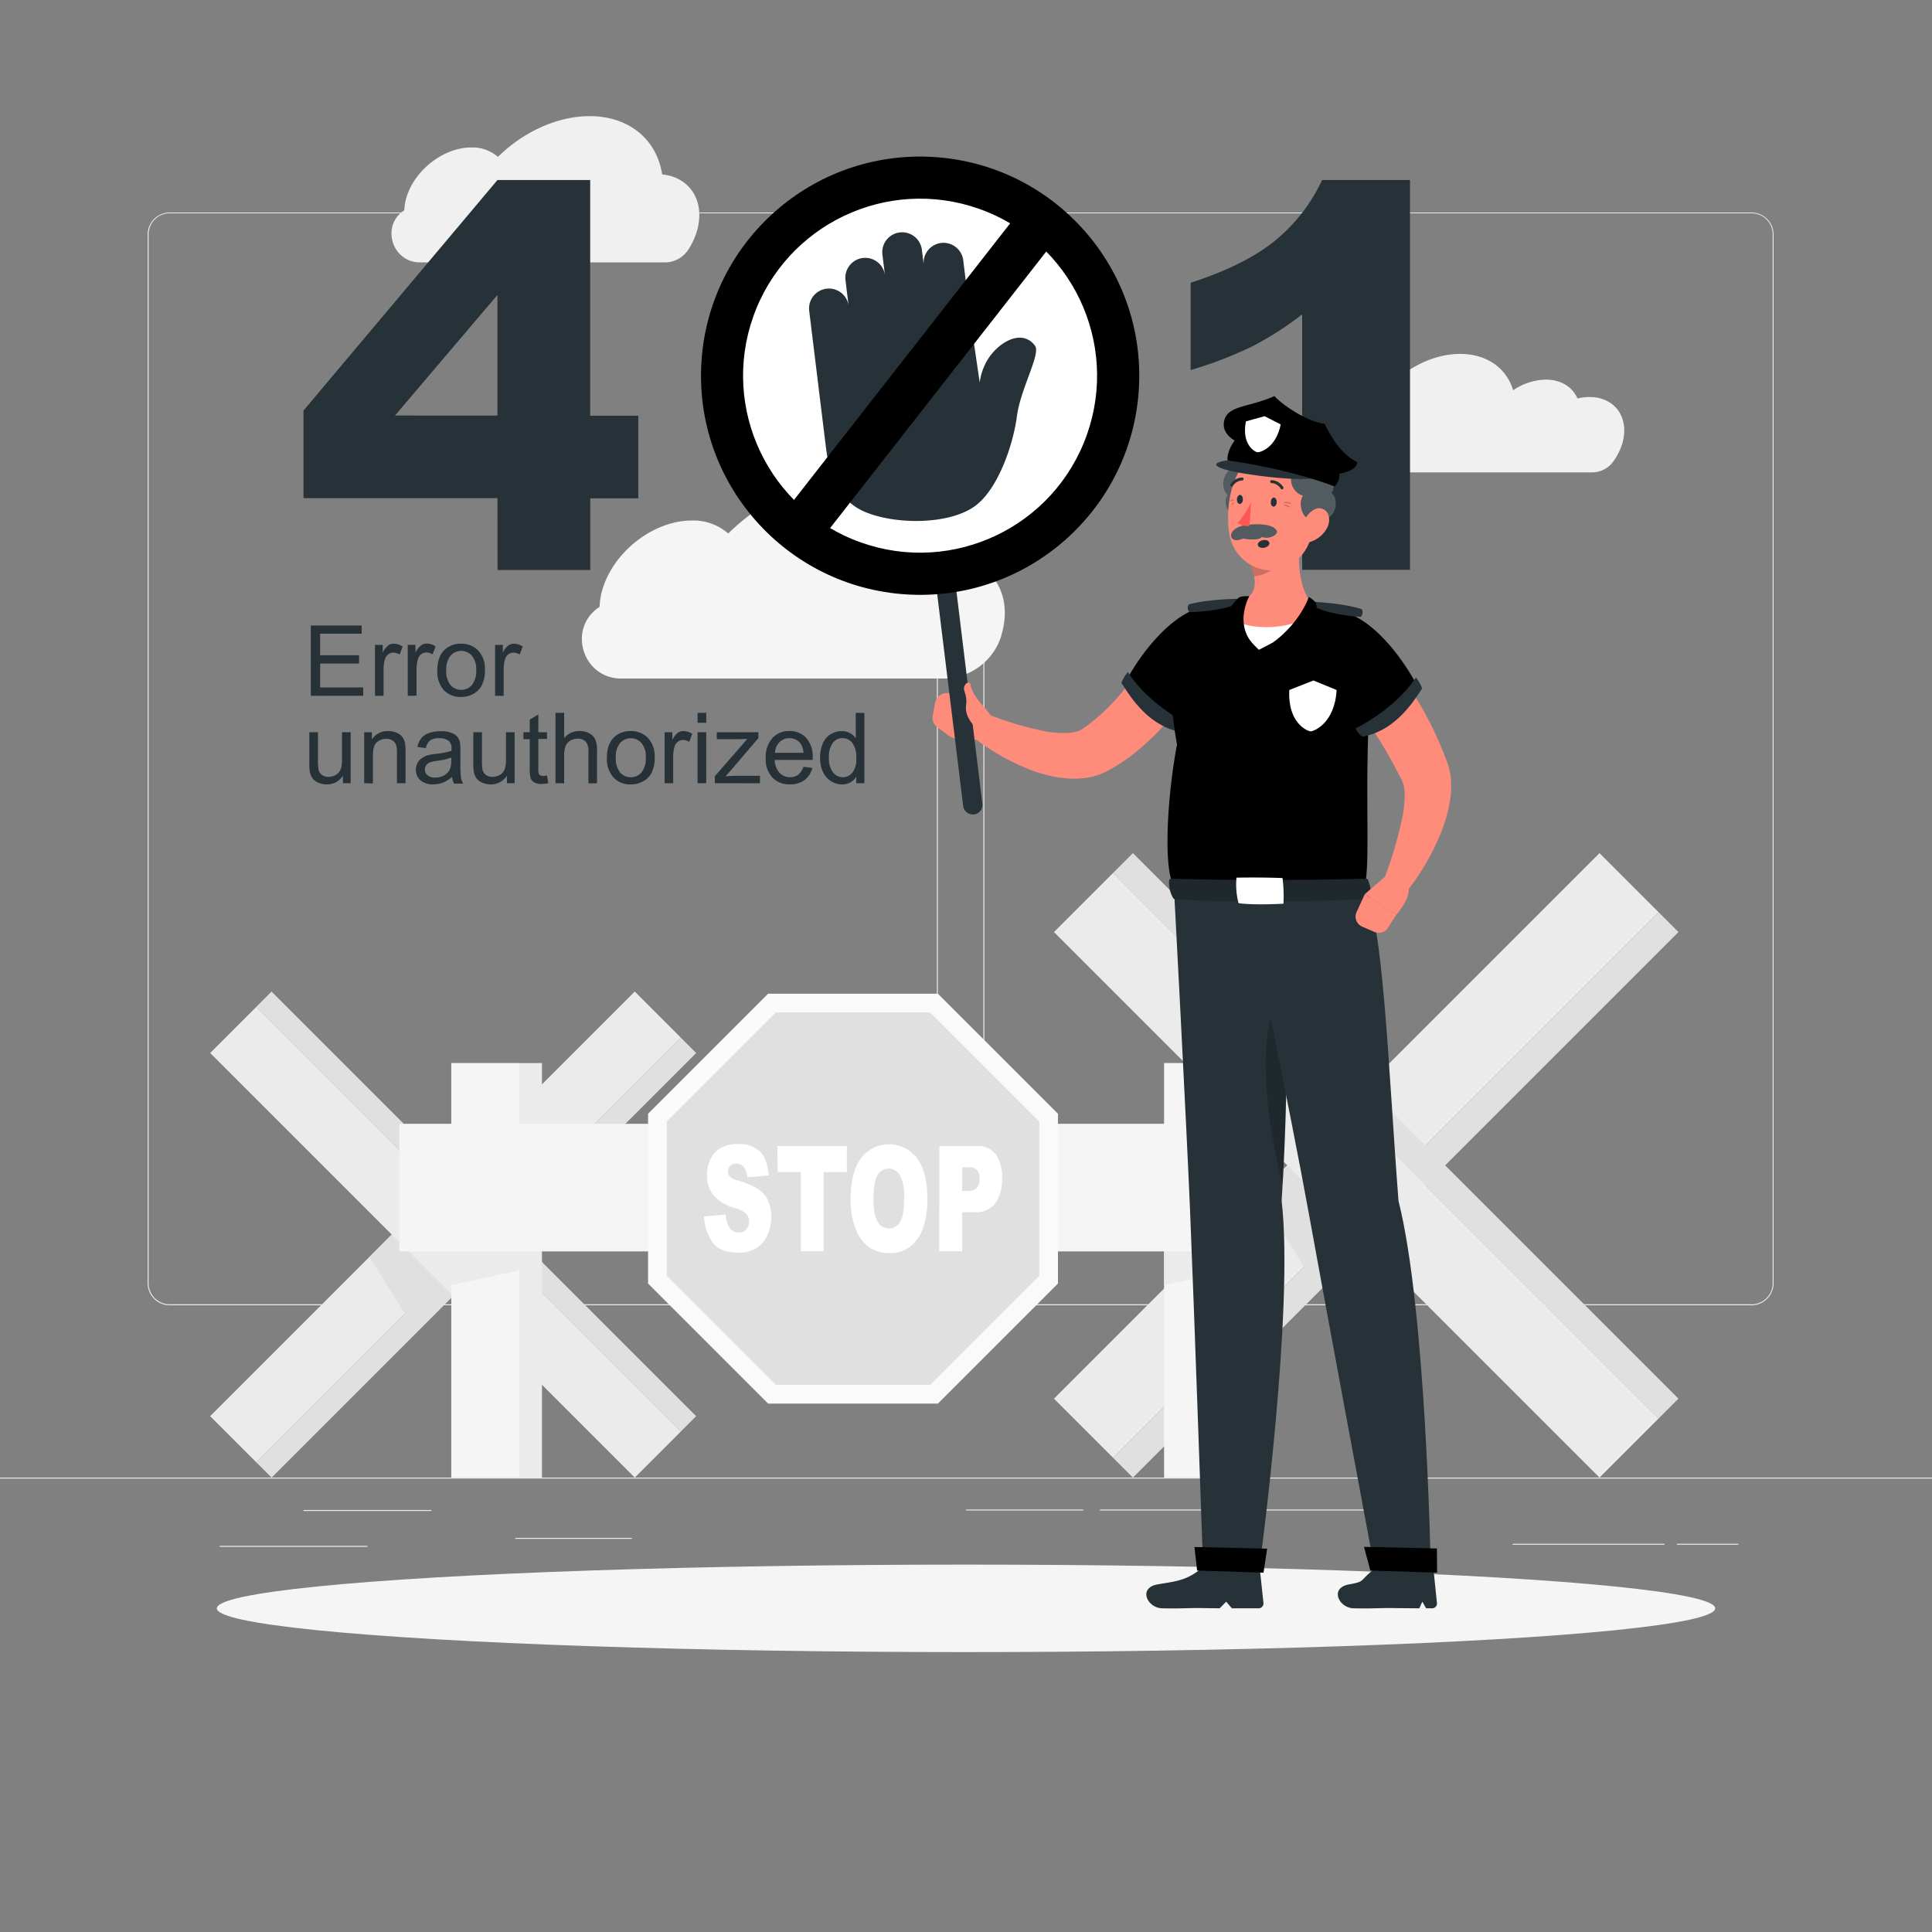 <svg xmlns="http://www.w3.org/2000/svg" viewBox="0 0 500 500"><rect x="0" y="0" width="500" height="500" fill="#808080" stroke="none"/><g id="freepik--background-complete--inject-98"><rect y="382.4" width="500" height="0.25" style="fill:#ebebeb"></rect><rect x="78.54" y="390.79" width="33.12" height="0.25" style="fill:#ebebeb"></rect><rect x="133.33" y="398" width="30.17" height="0.25" style="fill:#ebebeb"></rect><rect x="56.85" y="400.07" width="38.25" height="0.25" style="fill:#ebebeb"></rect><rect x="434" y="399.53" width="15.9" height="0.25" style="fill:#ebebeb"></rect><rect x="391.47" y="399.53" width="39.32" height="0.25" style="fill:#ebebeb"></rect><rect x="250" y="390.66" width="30.33" height="0.25" style="fill:#ebebeb"></rect><rect x="284.67" y="390.66" width="72.1" height="0.25" style="fill:#ebebeb"></rect><path d="M237,337.8H43.91a5.71,5.71,0,0,1-5.7-5.71V60.66A5.71,5.71,0,0,1,43.91,55H237a5.71,5.71,0,0,1,5.71,5.71V332.09A5.71,5.71,0,0,1,237,337.8ZM43.91,55.2a5.46,5.46,0,0,0-5.45,5.46V332.09a5.46,5.46,0,0,0,5.45,5.46H237a5.47,5.47,0,0,0,5.46-5.46V60.66A5.47,5.47,0,0,0,237,55.2Z" style="fill:#ebebeb"></path><path d="M453.31,337.8H260.21a5.72,5.72,0,0,1-5.71-5.71V60.66A5.72,5.72,0,0,1,260.21,55h193.1A5.71,5.71,0,0,1,459,60.66V332.09A5.71,5.71,0,0,1,453.31,337.8ZM260.21,55.2a5.47,5.47,0,0,0-5.46,5.46V332.09a5.47,5.47,0,0,0,5.46,5.46h193.1a5.47,5.47,0,0,0,5.46-5.46V60.66a5.47,5.47,0,0,0-5.46-5.46Z" style="fill:#ebebeb"></path><rect x="340.19" y="199.2" width="21.67" height="199.67" transform="translate(314.26 -160.62) rotate(45)" style="fill:#ebebeb"></rect><polygon points="361.93 303.45 346.61 288.12 325.72 309.01 339.77 331.42 361.93 303.45" style="fill:#e0e0e0"></polygon><rect x="357.63" y="209.41" width="7.22" height="199.67" transform="translate(398 783.36) rotate(-135)" style="fill:#e0e0e0"></rect><rect x="340.19" y="204.31" width="21.67" height="199.67" transform="translate(-112.25 337.29) rotate(-45)" style="fill:#ebebeb"></rect><rect x="357.63" y="194.09" width="7.22" height="199.67" transform="translate(824.51 246.33) rotate(135)" style="fill:#e0e0e0"></rect><rect x="106.86" y="239.82" width="16.87" height="155.4" transform="translate(258.29 11.48) rotate(45)" style="fill:#ebebeb"></rect><polygon points="123.78 320.95 111.85 309.03 95.6 325.29 106.53 342.72 123.78 320.95" style="fill:#e0e0e0"></polygon><rect x="120.43" y="247.77" width="5.62" height="155.4" transform="translate(-19.76 642.76) rotate(-135)" style="fill:#e0e0e0"></rect><rect x="106.86" y="243.8" width="16.87" height="155.4" transform="translate(-193.56 175.69) rotate(-45)" style="fill:#ebebeb"></rect><rect x="120.43" y="235.85" width="5.62" height="155.4" transform="translate(432.09 448.11) rotate(135)" style="fill:#e0e0e0"></rect><rect x="301.26" y="275.11" width="17.61" height="107.28" style="fill:#f5f5f5"></rect><polygon points="318.87 319.69 301.26 319.69 301.26 332.56 318.87 328.76 318.87 319.69" style="fill:#ebebeb"></polygon><rect x="318.87" y="275.11" width="5.87" height="107.28" transform="translate(643.6 657.51) rotate(180)" style="fill:#ebebeb"></rect><rect x="116.79" y="275.11" width="17.61" height="107.28" style="fill:#f5f5f5"></rect><polygon points="134.39 319.69 116.79 319.69 116.79 332.56 134.39 328.76 134.39 319.69" style="fill:#ebebeb"></polygon><rect x="134.39" y="275.11" width="5.87" height="107.28" transform="translate(274.65 657.51) rotate(180)" style="fill:#ebebeb"></rect><rect x="103.36" y="290.84" width="224.75" height="33.02" style="fill:#f5f5f5"></rect><rect x="328.11" y="290.84" width="3.3" height="33.02" transform="translate(659.52 614.69) rotate(180)" style="fill:#ebebeb"></rect><polygon points="242.73 257.17 198.79 257.17 167.72 288.24 167.72 332.18 198.79 363.25 242.73 363.25 273.8 332.18 273.8 288.24 242.73 257.17" style="fill:#fafafa"></polygon><polygon points="240.72 262.02 200.8 262.02 172.57 290.25 172.57 330.17 200.8 358.4 240.72 358.4 268.95 330.17 268.95 290.25 240.72 262.02" style="fill:#e0e0e0"></polygon><path d="M182.19,314.82l5.62-.5a7.89,7.89,0,0,0,.74,3,2.86,2.86,0,0,0,2.61,1.65,2.36,2.36,0,0,0,2-.84,3,3,0,0,0,.69-2,3,3,0,0,0-.66-1.9,6.5,6.5,0,0,0-3-1.58,11.31,11.31,0,0,1-5.54-3.3,8,8,0,0,1-1.67-5.26,9.4,9.4,0,0,1,.85-4,6.65,6.65,0,0,1,2.57-2.93,8.77,8.77,0,0,1,4.7-1.07,7.55,7.55,0,0,1,5.59,1.94c1.28,1.29,2,3.35,2.29,6.17l-5.57.47a5.14,5.14,0,0,0-.93-2.68,2.47,2.47,0,0,0-2-.83,1.93,1.93,0,0,0-1.55.62,2.27,2.27,0,0,0-.52,1.51,1.75,1.75,0,0,0,.43,1.17,4.1,4.1,0,0,0,2,1,19.67,19.67,0,0,1,5.55,2.4,7.12,7.12,0,0,1,2.44,3,10.19,10.19,0,0,1,.76,4,11.34,11.34,0,0,1-1,4.82,7.58,7.58,0,0,1-2.85,3.36,8.52,8.52,0,0,1-4.6,1.14q-4.87,0-6.75-2.68A12.8,12.8,0,0,1,182.19,314.82Z" style="fill:#fff"></path><path d="M201.17,296.6h18v6.73h-6v20.49h-5.91V303.33h-6Z" style="fill:#fff"></path><path d="M220.14,310.23q0-6.66,2.61-10.38a9.1,9.1,0,0,1,14.62-.06Q240,303.44,240,310a22.76,22.76,0,0,1-1.13,7.83,10.52,10.52,0,0,1-3.26,4.75,8.26,8.26,0,0,1-5.31,1.7,9.15,9.15,0,0,1-5.35-1.47,10.15,10.15,0,0,1-3.44-4.64A20.83,20.83,0,0,1,220.14,310.23Zm5.91,0q0,4.13,1.08,5.92a3.31,3.31,0,0,0,5.87,0c.7-1.18,1-3.29,1-6.33a11.19,11.19,0,0,0-1.08-5.62,3.35,3.35,0,0,0-3-1.77,3.25,3.25,0,0,0-2.87,1.8Q226.05,306.11,226.05,310.27Z" style="fill:#fff"></path><path d="M243.11,296.6h9.82a5.59,5.59,0,0,1,4.81,2.18,10.3,10.3,0,0,1,1.59,6.18,10.51,10.51,0,0,1-1.74,6.44,6.2,6.2,0,0,1-5.31,2.32H249v10.1h-5.93ZM249,308.21h1.45a2.93,2.93,0,0,0,2.4-.85,3.29,3.29,0,0,0,.69-2.16A3.79,3.79,0,0,0,253,303a2.51,2.51,0,0,0-2.25-.89H249Z" style="fill:#fff"></path><path d="M411.35,102.75a13.68,13.68,0,0,0-3.1.37h0c-1.32-3-4.25-4.87-8.2-4.87A15.53,15.53,0,0,0,391.6,101h0c-1.68-5.64-6.71-9.41-13.73-9.41-10,0-20.45,7.64-24.23,17.4a12.12,12.12,0,0,0-2.82-.32l-.94,0c-8.61.58-8,13.58.67,13.58H412a6.77,6.77,0,0,0,5.47-2.75,15.78,15.78,0,0,0,2.39-4.76C421.76,108.12,418,102.75,411.35,102.75Z" style="fill:#f0f0f0"></path><path d="M171.36,45.13c-1.34-8.88-8.42-15.07-18.77-15.07-8.48,0-17.22,4.15-23.73,10.54h0A10,10,0,0,0,122,38.16c-7.18,0-14.71,5.82-16.83,13a13,13,0,0,0-.53,3.26h0l-.15.1c-5.94,4-3,13.39,4.24,13.39H172a7.24,7.24,0,0,0,6.1-3.25,18.66,18.66,0,0,0,2.27-4.88C182.58,52.14,178.61,45.85,171.36,45.13Z" style="fill:#f0f0f0"></path><path d="M246.88,144.3c-1.84-12.21-11.57-20.72-25.8-20.72-11.67,0-23.68,5.71-32.62,14.49h0a13.67,13.67,0,0,0-9.42-3.36c-9.86,0-20.23,8-23.14,17.87a17.88,17.88,0,0,0-.73,4.48l0,0-.2.13c-8.19,5.57-4.13,18.41,5.77,18.41H244a15.74,15.74,0,0,0,15.14-11.06l0-.12C262.32,153.93,256.85,145.28,246.88,144.3Z" style="fill:#f5f5f5"></path></g><g id="freepik--Shadow--inject-98"><ellipse id="freepik--path--inject-98" cx="250" cy="416.24" rx="193.89" ry="11.32" style="fill:#f5f5f5"></ellipse></g><g id="freepik--error-401--inject-98"><path d="M128.74,128.92H78.54V106.26l50.2-59.67h24v61h12.45v21.38H152.76v18.54h-24Zm0-21.38V76.33l-26.52,31.21Z" style="fill:#263238"></path><path d="M364.91,46.59V147.46H337V81.36A84.88,84.88,0,0,1,324,89.68a102.47,102.47,0,0,1-15.87,6.09V73.18q14.07-4.55,21.85-10.9a44.41,44.41,0,0,0,12.18-15.69Z" style="fill:#263238"></path></g><g id="freepik--Character--inject-98"><path d="M311.82,173.19c-.44.79-.78,1.36-1.17,2s-.78,1.24-1.17,1.86c-.79,1.22-1.63,2.4-2.48,3.58a82.43,82.43,0,0,1-5.51,6.81,65.42,65.42,0,0,1-6.41,6.25,45.82,45.82,0,0,1-7.67,5.38,18.47,18.47,0,0,1-2.69,1.29,17.11,17.11,0,0,1-3,.84,22.33,22.33,0,0,1-5.53.26,34.2,34.2,0,0,1-9.33-2.16,56,56,0,0,1-8-3.8,57.91,57.91,0,0,1-7.2-4.86,3.5,3.5,0,0,1,3.42-6l.18.07a88.7,88.7,0,0,0,14.53,4.41,27.19,27.19,0,0,0,6.65.55,9.43,9.43,0,0,0,2.56-.47,5,5,0,0,0,.89-.39c.28-.16.33-.21.9-.6A53.25,53.25,0,0,0,291,178.36c1.57-1.92,3.1-3.91,4.55-6,.74-1,1.44-2.07,2.15-3.11l1-1.56.94-1.47.16-.25a7,7,0,0,1,12,7.19Z" style="fill:#ff8b7b"></path><path d="M256.74,185.46l-7.67-5.08-3.25,10.2a9.67,9.67,0,0,0,9.86-.5Z" style="fill:#ff8b7b"></path><path d="M242,181.91l-.6,3.25a3.1,3.1,0,0,0,1.22,3.08l3.17,2.34,3.25-10.2-3.08-.9A3.13,3.13,0,0,0,242,181.91Z" style="fill:#ff8b7b"></path><path d="M312.06,156.94c-7.81,1.23-15.71,10.4-20.46,18.95a30.35,30.35,0,0,0,13.53,12.42s9.26-8.76,13-15.24S319.41,155.77,312.06,156.94Z" style="fill:#000000"></path><path d="M312.06,156.94c-7.81,1.23-15.71,10.4-20.46,18.95a30.35,30.35,0,0,0,13.53,12.42s9.26-8.76,13-15.24S319.41,155.77,312.06,156.94Z" style="opacity:0.2"></path><path d="M291.9,173.93a8.89,8.89,0,0,0-1.67,2.79c1.95,3,6.58,11,15.22,12.7a4,4,0,0,0,1.81-2.13S297.32,182.39,291.9,173.93Z" style="fill:#263238"></path><path d="M343.53,156.67a104.52,104.52,0,0,0-28.57-.82c-7.1.91-12.4,7.44-12.35,14.59a131.71,131.71,0,0,0,2,22.25c-2.61,13.75-3.55,32.44-.8,36.56l49.19.69c2.11-5.88-.54-31.33,2.27-57.9A14.06,14.06,0,0,0,343.53,156.67Z" style="fill:#000000"></path><path d="M325,229.31c-2.81-22.13,0-59.14,0-59.52l1,.08c0,.37-2.79,37.28,0,59.31Z" style="opacity:0.2"></path><path d="M319.65,156.54c1.69-.63,1.06-1.57,1.06-1.57s-7.68,0-13,1.43c-.81.86.06,2,.06,2S314.62,158.42,319.65,156.54Z" style="fill:#263238"></path><path d="M322.79,155s-3.17,5.86,1.07,11.19c-3.36,0-5.53,5.73-5.53,5.73s-6.56-9.12,1.83-16.41C320.63,154.78,322.79,155,322.79,155Z" style="opacity:0.2"></path><path d="M319.4,157.84c-.82,3.58,6.39,10.33,6.39,10.33s12.75-6.16,13.56-9.69Z" style="fill:#fff"></path><path d="M348.18,178.79c-1.36,2.62.45,14,5.7,18.81.06-4.7.2-9.69.5-14.82Z" style="opacity:0.2"></path><path d="M336.69,137.25l-13.16,8.64c1.56,3.82,2.29,7.8-2.21,9.64a3.12,3.12,0,0,0,0,5.79,15,15,0,0,0,4.12.87,24.68,24.68,0,0,0,12.38-2,3.15,3.15,0,0,0,1.14-4.67C335.51,150.64,335.93,142.16,336.69,137.25Z" style="fill:#ff8b7b"></path><path d="M331.33,140.77l-7.79,5.11a17.47,17.47,0,0,1,1,3.24c3.11-.18,7.17-2.64,7.25-5.21A7.35,7.35,0,0,0,331.33,140.77Z" style="opacity:0.2"></path><path d="M322.08,120.77c3.35-.07,4.26,4.74,3,6.37,2.54.55,3.77,3.52,3,5s-3.71,3.15-6.33,2.49c-4.49-1.12-5.26-4.85-4-6.55C315.35,126.1,316.57,120,322.08,120.77Z" style="fill:#263238"></path><path d="M322.08,120.77c3.35-.07,4.26,4.74,3,6.37,2.54.55,3.77,3.52,3,5s-3.71,3.15-6.33,2.49c-4.49-1.12-5.26-4.85-4-6.55C315.35,126.1,316.57,120,322.08,120.77Z" style="fill:#fff;opacity:0.2"></path><path d="M341,128.7c-1,7.89-1.19,12.56-5.46,16.34-6.43,5.67-16,1.31-17.36-6.75-1.24-7.25.61-18.94,8.58-21.52A11,11,0,0,1,341,128.7Z" style="fill:#ff8b7b"></path><path d="M340.05,134.73c-3.35,0-4.09-4.88-2.81-6.46-2.52-.65-3.64-3.66-2.86-5.14s3.81-3,6.41-2.27c4.45,1.28,5.1,5,3.81,6.69C347,129.65,345.53,135.67,340.05,134.73Z" style="fill:#263238"></path><path d="M340.05,134.73c-3.35,0-4.09-4.88-2.81-6.46-2.52-.65-3.64-3.66-2.86-5.14s3.81-3,6.41-2.27c4.45,1.28,5.1,5,3.81,6.69C347,129.65,345.53,135.67,340.05,134.73Z" style="fill:#fff;opacity:0.2"></path><path d="M332,130a3.17,3.17,0,0,1,2.41.31A6.38,6.38,0,0,1,332,130Z" style="opacity:0.2"></path><path d="M332,130.54a2.61,2.61,0,0,1,2.05.82A5.3,5.3,0,0,1,332,130.54Z" style="opacity:0.2"></path><path d="M319.47,129.39a.79.79,0,0,0-1.1.31A1.5,1.5,0,0,0,319.47,129.39Z" style="opacity:0.2"></path><path d="M319.48,130s-.61-.09-.93.82A2.19,2.19,0,0,0,319.48,130Z" style="opacity:0.2"></path><path d="M343.38,136.74a7.49,7.49,0,0,1-4.22,3.48c-2.28.66-3.19-1.62-2.37-4,.75-2.13,2.82-5.05,5-4.66S344.58,134.63,343.38,136.74Z" style="fill:#ff8b7b"></path><path d="M330.4,130c0,.64-.41,1.14-.84,1.11s-.73-.58-.68-1.23.41-1.14.84-1.11S330.45,129.37,330.4,130Z" style="fill:#263238"></path><path d="M327.2,141.75c-.82.16-1.57-.16-1.67-.7s.5-1.1,1.32-1.26,1.57.16,1.67.7S328,141.6,327.2,141.75Z" style="fill:#263238"></path><path d="M321.65,129.31c0,.64-.42,1.14-.84,1.11s-.74-.58-.69-1.23.42-1.14.84-1.11S321.69,128.66,321.65,129.31Z" style="fill:#263238"></path><path d="M323.64,135.75c-4.68.32-5.58,2.6-4.76,3.6s2.82,0,2.82,0,3.79.81,4.9-.4c1.79.76,4.52-.66,3.75-1.74S327.65,135.47,323.64,135.75Z" style="fill:#263238"></path><path d="M323.64,135.75c-4.68.32-5.58,2.6-4.76,3.6s2.82,0,2.82,0,3.79.81,4.9-.4c1.79.76,4.52-.66,3.75-1.74S327.65,135.47,323.64,135.75Z" style="fill:#fff;opacity:0.2"></path><path d="M323.78,130a22.82,22.82,0,0,1-3.45,5.29,3.77,3.77,0,0,0,3.05.81Z" style="fill:#ff5652"></path><path d="M331.81,126.64a.48.48,0,0,0,.18-.06.38.38,0,0,0,.11-.53,3.78,3.78,0,0,0-3-1.79.38.38,0,0,0,0,.76h0a3,3,0,0,1,2.35,1.44A.38.38,0,0,0,331.81,126.64Z" style="fill:#263238"></path><path d="M318.78,125.89a.4.4,0,0,0,.32-.17,3,3,0,0,1,2.36-1.38.38.38,0,0,0,0-.76,3.74,3.74,0,0,0-3,1.72.37.37,0,0,0,.11.52A.33.33,0,0,0,318.78,125.89Z" style="fill:#263238"></path><path d="M331.69,310.8c2.24-36.08,1.74-73.1-2.15-81.16l-25.75-.39S307,289.57,308,313.6c1.05,25,3.29,90,3.29,90l14.9.18S334.93,338.71,331.69,310.8Z" style="fill:#263238"></path><path d="M332.8,255.65c-8.79,9.6-4.68,36.18-.85,50.82C333,288.16,333.28,269.93,332.8,255.65Z" style="opacity:0.2"></path><path d="M326,405.66l-13.1-.17a3.63,3.63,0,0,0-2.32.69c-3.8,3-6.69,3.09-11,3.86-5.17.93-2.61,6.13,1.2,6.19,6.3.1,5.77-.13,11.15-.05l3.72.05,1.68-1.71,1.49,1.71h6.88a1.26,1.26,0,0,0,1.28-1.39Z" style="fill:#263238"></path><path d="M327,407c-.23,0-17.19-.54-17.19-.54l-.69-6.09,18.81.42Z" style="fill:#000000"></path><path d="M361.93,310.8C359.17,274.72,358,238,353,229.94l-31.05-.4s12.35,60,16.69,84.06c4.51,25,16.65,90,16.65,90l14.93.18S369,338.71,361.93,310.8Z" style="fill:#263238"></path><path d="M370.93,405.66l-13.11-.17a3.62,3.62,0,0,0-2.31.69c-3.8,3-2.06,3.09-6.37,3.86-5.17.93-2.62,6.13,1.19,6.19,6.3.1,5.78-.13,11.15-.05l5.84.05.77-1.71,1,1.71h1.54a1.26,1.26,0,0,0,1.25-1.39Z" style="fill:#263238"></path><path d="M371.92,407c-.24,0-17.27-.54-17.27-.54L353,400.33l18.87.42Z" style="fill:#000000"></path><path d="M323.31,154.29s-3.69,6.57.55,11.9c-3.36,0-5.56,3.64-5.56,3.64s-4.47-9,2.14-15C320.9,154.15,323.31,154.29,323.31,154.29Z" style="fill:#000000"></path><path d="M354.33,232.68c-17.57.73-37.72.95-50.32,0a.45.45,0,0,1-.35-.19,8,8,0,0,1-1.09-4.64.47.47,0,0,1,.48-.43c16.63.45,33.16.43,50.54,0a.48.48,0,0,1,.45.29,10.44,10.44,0,0,1,.74,4.54A.46.46,0,0,1,354.33,232.68Z" style="fill:#263238"></path><path d="M354.33,232.68c-17.57.73-37.72.95-50.32,0a.45.45,0,0,1-.35-.19,8,8,0,0,1-1.09-4.64.47.47,0,0,1,.48-.43c16.63.45,33.16.43,50.54,0a.48.48,0,0,1,.45.29,10.44,10.44,0,0,1,.74,4.54A.46.46,0,0,1,354.33,232.68Z" style="opacity:0.2"></path><path d="M320,227.14a19.08,19.08,0,0,0,.53,6.59c3.81.59,11.63.15,11.63.15a38.14,38.14,0,0,0-.24-6.64C325.92,227,320,227.14,320,227.14Z" style="fill:#fff"></path><path d="M355.13,166.72l.57.51.45.42.85.82c.55.54,1.05,1.08,1.56,1.63,1,1.09,1.95,2.22,2.85,3.36a76.76,76.76,0,0,1,5,7.06,89.91,89.91,0,0,1,7.53,15.24c.27.71.48,1.14.86,2.35a17.45,17.45,0,0,1,.64,3,23.11,23.11,0,0,1-.07,5.35,37.49,37.49,0,0,1-2.4,8.91,61.09,61.09,0,0,1-3.74,7.71,62.08,62.08,0,0,1-4.67,7,3.5,3.5,0,0,1-6.07-3.29l.06-.17a110.47,110.47,0,0,0,4.23-14.39,31.27,31.27,0,0,0,.76-6.65,10.28,10.28,0,0,0-.32-2.57,10,10,0,0,0-1-2.17,109.22,109.22,0,0,0-7.49-12.77c-1.37-2-2.83-4-4.33-5.82-.75-.94-1.53-1.83-2.3-2.71l-1.16-1.27-.56-.59-.26-.27-.17-.16a7,7,0,0,1,9.19-10.57Z" style="fill:#ff8b7b"></path><path d="M346.51,158.06c7.79,1.35,15.55,10.63,20.18,19.25A30.35,30.35,0,0,1,353,189.53s-9.14-8.9-12.79-15.42S339.18,156.79,346.51,158.06Z" style="fill:#000000"></path><path d="M366.42,175.34a9.08,9.08,0,0,1,1.63,2.82c-2,3-6.74,10.93-15.41,12.48a4,4,0,0,1-1.77-2.16S360.88,183.72,366.42,175.34Z" style="fill:#263238"></path><path d="M340.87,157.36c-1.61-.69-1-1.6-1-1.6s7.41.26,12.48,1.87c.75.89-.13,2-.13,2S345.65,159.41,340.87,157.36Z" style="fill:#263238"></path><path d="M338.93,155.56s-1.68,5.86-9.36,10.64c3.36,0,5.61,6.13,5.61,6.13s7-8.22,5.38-16.33C340.09,155.28,338.93,155.56,338.93,155.56Z" style="opacity:0.2"></path><path d="M338.71,154.5s-2,6.34-9.14,11.7c3.36,0,5.69,3.63,5.69,3.63s6.88-5.72,5.3-13.83A6.76,6.76,0,0,0,338.71,154.5Z" style="fill:#000000"></path><path d="M345.91,178.57c-.46,8.64-5.93,10.7-6.7,10.7s-6-2.06-5.54-10.7l6.25-2.46Z" style="fill:#fff"></path><path d="M359.37,226.1l-6.16,5.3,8.17,5.31s5-5.48,2.52-8.6Z" style="fill:#ff8b7b"></path><path d="M352.52,239.81l3.17,1.37a2.82,2.82,0,0,0,3.49-1.05l2.2-3.42-8.17-5.31-2.13,4.65A2.82,2.82,0,0,0,352.52,239.81Z" style="fill:#ff8b7b"></path><path d="M317.7,119.13c-5.49.75-3.65,2.49,8.59,4.05s15.31.33,15.31.33S327.54,119.1,317.7,119.13Z" style="fill:#263238"></path><path d="M345.39,125.89s-10.75-4.37-27.69-6.76c-.21-2.49,1.84-5.13,1.84-5.13s-3.78-1.89-2.61-5.5,6.58-3.14,12.89-6c2.31,2.54,8.66,6.67,13,7.2,1.07,2.21,3.87,7.74,8.41,9.87-.07,2.41-4.58,3-4.58,3A4.6,4.6,0,0,1,345.39,125.89Z" style="fill:#000000"></path><path d="M346.64,122.57c-3.93-3.57-17.89-10.09-27.1-8.57,0,0-2.05,2.65-1.84,5.13,16.94,2.39,27.69,6.76,27.69,6.76A4.6,4.6,0,0,0,346.64,122.57Z" style="opacity:0.3"></path><path d="M331.44,109.84c-1.21,6.16-5.41,7.27-6,7.21s-4.19-1.88-3-8l4.83-1.34Z" style="fill:#fff"></path><path d="M251.75,210.78a2.5,2.5,0,0,1-2.48-2.2l-7.14-58.19a2.5,2.5,0,0,1,5-.61L254.23,208a2.49,2.49,0,0,1-2.17,2.79Z" style="fill:#263238"></path><path d="M250.16,184.6c-.61-2.24.54-2.57-.57-5.75-.59-1.69,1.35-3,1.59-1.64.9,4.95,7.47,7.72,5.19,10.85S250.76,186.84,250.16,184.6Z" style="fill:#ff8b7b"></path><circle cx="238.13" cy="97.23" r="56.71" transform="translate(126.18 328.81) rotate(-86.41)" style="fill:#000000"></circle><circle cx="238.13" cy="97.23" r="45.8" transform="translate(66.94 289.21) rotate(-70.49)" style="fill:#fff"></circle><path d="M267.87,89.49c-3.76-5.08-11,0-13.17,5.34A14.52,14.52,0,0,0,253.55,99l-2.39-16.31-1.89-15.46a5.15,5.15,0,0,0-10.22,1.25l-.47-3.85a5.14,5.14,0,1,0-10.21,1.26l.66,5.36a5.15,5.15,0,0,0-6.38-4.36h0a5.16,5.16,0,0,0-3.84,5.62l.82,6.69a5.14,5.14,0,0,0-6.38-4.36h0a5.14,5.14,0,0,0-3.83,5.61l1.64,13.37,1.17,9.59L213.78,116c1.1,9,4.61,14.08,9.82,16.37,8,3.51,22.65,3.55,29.23-1.79,5.76-4.67,9.46-15.92,10.35-22.89S269.4,91.54,267.87,89.49Z" style="fill:#263238"></path><rect x="232.21" y="42.47" width="11.85" height="109.53" transform="translate(110.37 -126.01) rotate(38.01)" style="fill:#000000"></rect></g><g id="freepik--error-unauthorized--inject-98"><path d="M80.44,180.08v-18.2H93.61V164H82.85v5.58H92.92v2.14H82.85v6.19H94v2.15Z" style="fill:#263238"></path><path d="M97.05,180.08V166.89h2v2a5.55,5.55,0,0,1,1.42-1.85,2.45,2.45,0,0,1,1.43-.45,4.37,4.37,0,0,1,2.3.73l-.77,2.07a3.19,3.19,0,0,0-1.64-.48,2.07,2.07,0,0,0-1.31.44,2.4,2.4,0,0,0-.84,1.22,8.94,8.94,0,0,0-.37,2.61v6.9Z" style="fill:#263238"></path><path d="M105.52,180.08V166.89h2v2A5.55,5.55,0,0,1,109,167a2.47,2.47,0,0,1,1.43-.45,4.37,4.37,0,0,1,2.3.73l-.77,2.07a3.19,3.19,0,0,0-1.64-.48,2.07,2.07,0,0,0-1.31.44,2.4,2.4,0,0,0-.84,1.22,8.94,8.94,0,0,0-.37,2.61v6.9Z" style="fill:#263238"></path><path d="M113.18,173.49q0-3.66,2-5.43a6.1,6.1,0,0,1,4.14-1.47,5.91,5.91,0,0,1,4.45,1.79,6.79,6.79,0,0,1,1.73,4.92,8.74,8.74,0,0,1-.77,4,5.38,5.38,0,0,1-2.22,2.26,6.44,6.44,0,0,1-3.19.81,5.93,5.93,0,0,1-4.47-1.77A7.1,7.1,0,0,1,113.18,173.49Zm2.3,0a5.64,5.64,0,0,0,1.1,3.79,3.69,3.69,0,0,0,5.55,0,5.77,5.77,0,0,0,1.11-3.87,5.44,5.44,0,0,0-1.11-3.7,3.7,3.7,0,0,0-5.55,0A5.64,5.64,0,0,0,115.48,173.49Z" style="fill:#263238"></path><path d="M128.13,180.08V166.89h2v2a5.42,5.42,0,0,1,1.42-1.85,2.45,2.45,0,0,1,1.43-.45,4.37,4.37,0,0,1,2.3.73l-.77,2.07a3.22,3.22,0,0,0-1.64-.48,2.1,2.1,0,0,0-1.32.44,2.39,2.39,0,0,0-.83,1.22,8.62,8.62,0,0,0-.37,2.61v6.9Z" style="fill:#263238"></path><path d="M88.75,202.69v-1.94A4.84,4.84,0,0,1,84.56,203a5.27,5.27,0,0,1-2.17-.45,3.62,3.62,0,0,1-1.51-1.12,4.54,4.54,0,0,1-.69-1.66,11.66,11.66,0,0,1-.13-2.09V189.5h2.23v7.31a13,13,0,0,0,.14,2.36,2.37,2.37,0,0,0,.89,1.39,2.82,2.82,0,0,0,1.69.5,3.72,3.72,0,0,0,1.89-.51,2.94,2.94,0,0,0,1.25-1.41,7.13,7.13,0,0,0,.36-2.57V189.5h2.24v13.19Z" style="fill:#263238"></path><path d="M94.25,202.69V189.5h2v1.87a4.76,4.76,0,0,1,4.2-2.17,5.38,5.38,0,0,1,2.19.43,3.49,3.49,0,0,1,1.5,1.12,4.53,4.53,0,0,1,.7,1.66,13.12,13.12,0,0,1,.12,2.17v8.11h-2.23v-8a5.84,5.84,0,0,0-.27-2,2.14,2.14,0,0,0-.92-1.08,2.92,2.92,0,0,0-1.56-.4,3.67,3.67,0,0,0-2.47.9c-.69.61-1,1.76-1,3.45v7.2Z" style="fill:#263238"></path><path d="M117,201.06a8.2,8.2,0,0,1-2.4,1.49,6.84,6.84,0,0,1-2.46.44,4.79,4.79,0,0,1-3.34-1.07,3.48,3.48,0,0,1-1.17-2.71,3.64,3.64,0,0,1,1.6-3.05,5.28,5.28,0,0,1,1.61-.74,17.67,17.67,0,0,1,2-.33,20.57,20.57,0,0,0,4-.77c0-.31,0-.5,0-.59a2.46,2.46,0,0,0-.63-1.92,3.72,3.72,0,0,0-2.55-.76,4,4,0,0,0-2.33.55,3.38,3.38,0,0,0-1.11,2l-2.18-.3a5.22,5.22,0,0,1,1-2.26,4.23,4.23,0,0,1,2-1.33,8.81,8.81,0,0,1,3-.47,7.8,7.8,0,0,1,2.75.4,3.59,3.59,0,0,1,1.55,1,3.51,3.51,0,0,1,.7,1.52,13.2,13.2,0,0,1,.11,2.06v3a33.25,33.25,0,0,0,.14,4,5.18,5.18,0,0,0,.57,1.58h-2.34A4.7,4.7,0,0,1,117,201.06Zm-.19-5a16.41,16.41,0,0,1-3.65.84,8.56,8.56,0,0,0-2,.45,1.93,1.93,0,0,0-.88.73,1.88,1.88,0,0,0-.31,1.06,1.91,1.91,0,0,0,.67,1.49,2.89,2.89,0,0,0,2,.6,4.59,4.59,0,0,0,2.3-.57,3.51,3.51,0,0,0,1.48-1.55,5.37,5.37,0,0,0,.36-2.23Z" style="fill:#263238"></path><path d="M131.19,202.69v-1.94A4.84,4.84,0,0,1,127,203a5.35,5.35,0,0,1-2.18-.45,3.65,3.65,0,0,1-1.5-1.12,4.22,4.22,0,0,1-.69-1.66,11.45,11.45,0,0,1-.14-2.09V189.5h2.24v7.31a13,13,0,0,0,.14,2.36,2.37,2.37,0,0,0,.89,1.39,2.82,2.82,0,0,0,1.69.5,3.72,3.72,0,0,0,1.89-.51,2.94,2.94,0,0,0,1.25-1.41,7.13,7.13,0,0,0,.36-2.57V189.5h2.24v13.19Z" style="fill:#263238"></path><path d="M141.57,200.69l.33,2a7.86,7.86,0,0,1-1.69.2,3.9,3.9,0,0,1-1.89-.38,2.22,2.22,0,0,1-.95-1,8,8,0,0,1-.27-2.63v-7.59h-1.64V189.5h1.64v-3.27l2.22-1.34v4.61h2.25v1.74h-2.25V199a3.82,3.82,0,0,0,.12,1.23.9.9,0,0,0,.39.43,1.45,1.45,0,0,0,.76.17A6.92,6.92,0,0,0,141.57,200.69Z" style="fill:#263238"></path><path d="M143.76,202.69V184.48H146V191a5,5,0,0,1,3.95-1.81,5.28,5.28,0,0,1,2.55.58,3.45,3.45,0,0,1,1.55,1.59,7.41,7.41,0,0,1,.46,3v8.36h-2.23v-8.36a3.47,3.47,0,0,0-.73-2.44,2.71,2.71,0,0,0-2.06-.76,3.68,3.68,0,0,0-1.87.51,2.9,2.9,0,0,0-1.24,1.4,6.37,6.37,0,0,0-.38,2.43v7.22Z" style="fill:#263238"></path><path d="M157.07,196.09q0-3.66,2-5.42a6.12,6.12,0,0,1,4.15-1.47A5.94,5.94,0,0,1,167.7,191a6.79,6.79,0,0,1,1.73,4.93,8.84,8.84,0,0,1-.76,4,5.36,5.36,0,0,1-2.23,2.27,6.43,6.43,0,0,1-3.18.81,5.91,5.91,0,0,1-4.48-1.78A7.09,7.09,0,0,1,157.07,196.09Zm2.3,0a5.67,5.67,0,0,0,1.1,3.8,3.56,3.56,0,0,0,2.79,1.26,3.51,3.51,0,0,0,2.77-1.27,5.77,5.77,0,0,0,1.1-3.86,5.46,5.46,0,0,0-1.11-3.71,3.69,3.69,0,0,0-5.55,0A5.59,5.59,0,0,0,159.37,196.09Z" style="fill:#263238"></path><path d="M172,202.69V189.5h2v2a5.32,5.32,0,0,1,1.42-1.85,2.45,2.45,0,0,1,1.43-.45,4.36,4.36,0,0,1,2.3.72l-.77,2.08a3.12,3.12,0,0,0-1.64-.49,2.11,2.11,0,0,0-1.31.44,2.45,2.45,0,0,0-.84,1.22,9,9,0,0,0-.37,2.61v6.91Z" style="fill:#263238"></path><path d="M180.53,187.05v-2.57h2.24v2.57Zm0,15.64V189.5h2.24v13.19Z" style="fill:#263238"></path><path d="M185,202.69v-1.81l8.4-9.64c-1,0-1.8.07-2.52.07h-5.38V189.5h10.78V191l-7.14,8.37-1.38,1.53q1.5-.12,2.82-.12h6.1v1.93Z" style="fill:#263238"></path><path d="M207.92,198.44l2.31.29a5.66,5.66,0,0,1-2,3.14,6.1,6.1,0,0,1-3.77,1.12,6,6,0,0,1-4.59-1.79,6.94,6.94,0,0,1-1.7-5,7.3,7.3,0,0,1,1.72-5.17,5.77,5.77,0,0,1,4.44-1.84,5.65,5.65,0,0,1,4.33,1.8,7.19,7.19,0,0,1,1.67,5.07c0,.13,0,.33,0,.6h-9.84a5.14,5.14,0,0,0,1.23,3.32,3.68,3.68,0,0,0,2.76,1.16,3.43,3.43,0,0,0,2.1-.65A4.3,4.3,0,0,0,207.92,198.44Zm-7.34-3.61h7.36a4.5,4.5,0,0,0-.84-2.5,3.43,3.43,0,0,0-2.77-1.29,3.54,3.54,0,0,0-2.59,1A4.07,4.07,0,0,0,200.58,194.83Z" style="fill:#263238"></path><path d="M221.59,202.69V201a4.09,4.09,0,0,1-3.69,2,5.19,5.19,0,0,1-2.9-.87,5.77,5.77,0,0,1-2.05-2.43,8.44,8.44,0,0,1-.72-3.58,9.41,9.41,0,0,1,.66-3.59,5.11,5.11,0,0,1,2-2.46,5.3,5.3,0,0,1,2.94-.86,4.47,4.47,0,0,1,2.13.5,4.58,4.58,0,0,1,1.51,1.31v-6.53h2.23v18.21Zm-7.06-6.58a5.7,5.7,0,0,0,1.06,3.78,3.24,3.24,0,0,0,2.52,1.26,3.15,3.15,0,0,0,2.49-1.2,5.49,5.49,0,0,0,1-3.66,6.22,6.22,0,0,0-1-4,3.21,3.21,0,0,0-2.57-1.27,3.09,3.09,0,0,0-2.49,1.22A6,6,0,0,0,214.53,196.11Z" style="fill:#263238"></path></g></svg>